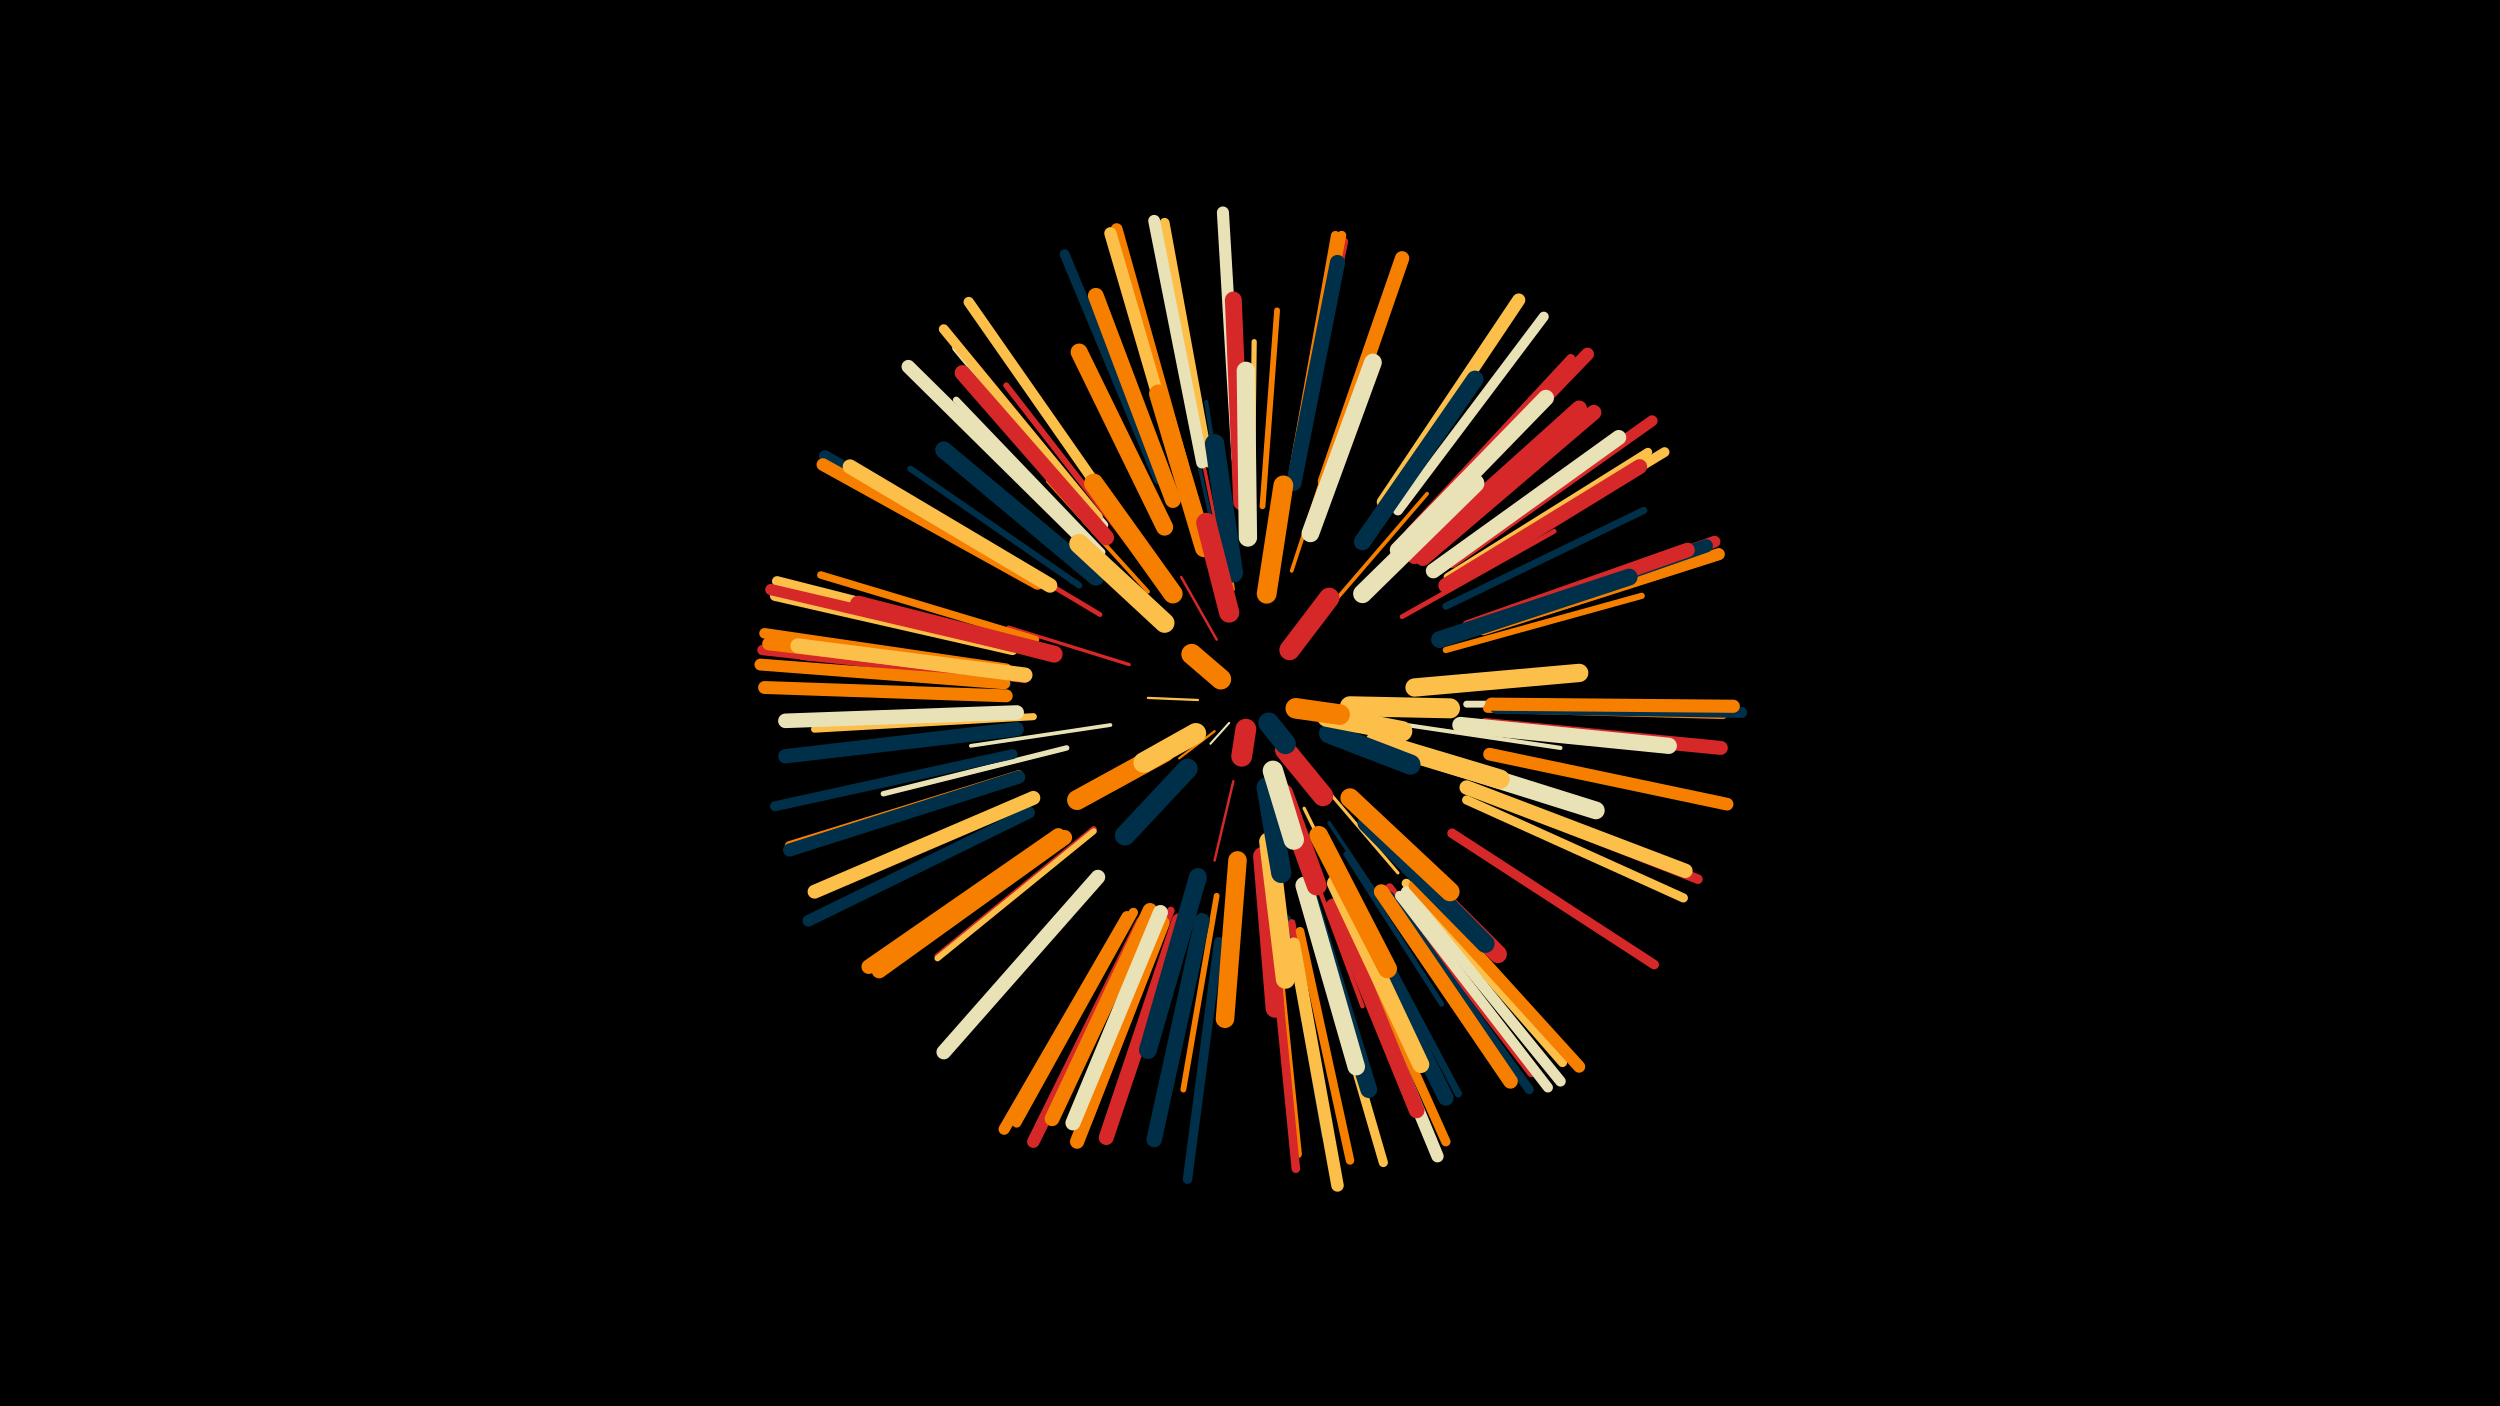 <svg width="1200" height="675" viewBox="-500 -500 1200 675" xmlns="http://www.w3.org/2000/svg"><path d="M-500-500h1200v675h-1200z" fill="#000"/><style>.sparkles path{stroke-linecap:round}</style><g class="sparkles"><path d="M90-153l-9 10" stroke-width="1.0" stroke="#eae2b70"/><path d="M83-149l-17 13" stroke-width="1.1" stroke="#f77f002"/><path d="M75-164l-24-1" stroke-width="1.1" stroke="#fcbf492"/><path d="M84-193l-17-30" stroke-width="1.2" stroke="#d628285"/><path d="M92-125l-9 38" stroke-width="1.2" stroke="#d628287"/><path d="M136-122l35 41" stroke-width="1.5" stroke="#fcbf49E"/><path d="M92-217l-7-54" stroke-width="1.5" stroke="#f77f00E"/><path d="M126-112l25 51" stroke-width="1.6" stroke="#fcbf49F"/><path d="M89-222l-12-59" stroke-width="1.6" stroke="#d6282811"/><path d="M42-181l-58-18" stroke-width="1.6" stroke="#d6282812"/><path d="M87-225l-14-63" stroke-width="1.7" stroke="#00304914"/><path d="M142-213l43-50" stroke-width="1.8" stroke="#f77f0015"/><path d="M120-226l21-64" stroke-width="1.8" stroke="#f77f0016"/><path d="M33-152l-67 10" stroke-width="1.8" stroke="#eae2b717"/><path d="M138-105l38 57" stroke-width="1.8" stroke="#00304917"/><path d="M51-216l-48-53" stroke-width="1.9" stroke="#f77f001A"/><path d="M90-235l-11-72" stroke-width="2.0" stroke="#0030491B"/><path d="M175-152l74 11" stroke-width="2.0" stroke="#eae2b71D"/><path d="M113-237l14-74" stroke-width="2.0" stroke="#d628281D"/><path d="M80-236l-20-74" stroke-width="2.1" stroke="#0030491E"/><path d="M127-90l27 73" stroke-width="2.1" stroke="#d628281F"/><path d="M28-205l-72-43" stroke-width="2.3" stroke="#d6282825"/><path d="M173-204l73-41" stroke-width="2.3" stroke="#d6282825"/><path d="M146-90l46 72" stroke-width="2.4" stroke="#00304927"/><path d="M101-249l1-87" stroke-width="2.5" stroke="#fcbf4929"/><path d="M12-141l-88 22" stroke-width="2.6" stroke="#eae2b72D"/><path d="M84-70l-16 93" stroke-width="2.8" stroke="#f77f0032"/><path d="M106-257l7-94" stroke-width="2.8" stroke="#f77f0032"/><path d="M42-239l-59-76" stroke-width="2.9" stroke="#d6282835"/><path d="M25-102l-75 61" stroke-width="2.9" stroke="#d6282836"/><path d="M25-101l-75 61" stroke-width="2.9" stroke="#fcbf4936"/><path d="M194-188l94-26" stroke-width="3.0" stroke="#f77f0037"/><path d="M5-186l-95-23" stroke-width="3.0" stroke="#eae2b738"/><path d="M18-219l-81-56" stroke-width="3.0" stroke="#0030493A"/><path d="M29-235l-70-73" stroke-width="3.2" stroke="#eae2b73E"/><path d="M204-162l103 0" stroke-width="3.3" stroke="#eae2b742"/><path d="M-4-156l-105 6" stroke-width="3.4" stroke="#fcbf4944"/><path d="M194-209l95-46" stroke-width="3.4" stroke="#00304945"/><path d="M118-59l18 104" stroke-width="3.4" stroke="#00304945"/><path d="M150-69l50 94" stroke-width="3.5" stroke="#00304947"/><path d="M120-57l19 105" stroke-width="3.6" stroke="#d6282849"/><path d="M62-63l-39 100" stroke-width="3.6" stroke="#d6282849"/><path d="M-3-193l-103-31" stroke-width="3.6" stroke="#f77f004A"/><path d="M-8-174l-107-11" stroke-width="3.7" stroke="#d628284C"/><path d="M112-54l11 108" stroke-width="3.8" stroke="#f77f004E"/><path d="M30-248l-71-85" stroke-width="3.9" stroke="#eae2b752"/><path d="M167-74l68 89" stroke-width="4.0" stroke="#d6282855"/><path d="M124-53l24 110" stroke-width="4.1" stroke="#f77f0057"/><path d="M111-51l11 112" stroke-width="4.1" stroke="#d6282857"/><path d="M195-223l96-60" stroke-width="4.1" stroke="#fcbf4959"/><path d="M177-245l77-83" stroke-width="4.2" stroke="#d6282859"/><path d="M122-273l23-111" stroke-width="4.2" stroke="#d628285A"/><path d="M214-160l113 3" stroke-width="4.3" stroke="#f77f005D"/><path d="M121-275l20-112" stroke-width="4.3" stroke="#f77f005E"/><path d="M167-70l67 93" stroke-width="4.4" stroke="#0030495F"/><path d="M204-116l104 47" stroke-width="4.4" stroke="#fcbf495F"/><path d="M-11-190l-111-28" stroke-width="4.4" stroke="#f77f005F"/><path d="M122-275l22-112" stroke-width="4.4" stroke="#f77f005F"/><path d="M175-76l75 86" stroke-width="4.4" stroke="#fcbf4960"/><path d="M132-52l32 110" stroke-width="4.4" stroke="#fcbf4961"/><path d="M147-57l47 105" stroke-width="4.5" stroke="#f77f0062"/><path d="M44-62l-56 101" stroke-width="4.5" stroke="#f77f0063"/><path d="M85-48l-15 114" stroke-width="4.5" stroke="#00304963"/><path d="M197-100l97 63" stroke-width="4.6" stroke="#d6282864"/><path d="M208-120l107 42" stroke-width="4.6" stroke="#d6282864"/><path d="M-11-128l-110 34" stroke-width="4.6" stroke="#f77f0067"/><path d="M27-252l-74-90" stroke-width="4.7" stroke="#fcbf4967"/><path d="M200-223l99-60" stroke-width="4.7" stroke="#fcbf4969"/><path d="M56-270l-45-108" stroke-width="4.7" stroke="#0030496A"/><path d="M172-70l71 92" stroke-width="4.8" stroke="#eae2b76B"/><path d="M171-255l70-93" stroke-width="4.8" stroke="#eae2b76B"/><path d="M80-278l-21-115" stroke-width="4.8" stroke="#fcbf496C"/><path d="M-14-138l-114 25" stroke-width="4.8" stroke="#0030496C"/><path d="M-17-172l-116-9" stroke-width="4.9" stroke="#0030496D"/><path d="M-14-188l-114-26" stroke-width="4.9" stroke="#fcbf496D"/><path d="M-13-192l-114-29" stroke-width="4.9" stroke="#fcbf496E"/><path d="M-17-175l-117-13" stroke-width="5.0" stroke="#d6282871"/><path d="M32-259l-67-96" stroke-width="5.0" stroke="#fcbf4972"/><path d="M175-72l74 91" stroke-width="5.1" stroke="#eae2b773"/><path d="M-17-179l-116-17" stroke-width="5.1" stroke="#f77f0075"/><path d="M218-160l118 2" stroke-width="5.2" stroke="#00304976"/><path d="M212-198l113-36" stroke-width="5.3" stroke="#eae2b778"/><path d="M197-230l96-68" stroke-width="5.3" stroke="#d6282878"/><path d="M41-60l-59 102" stroke-width="5.4" stroke="#f77f007C"/><path d="M-15-190l-115-27" stroke-width="5.4" stroke="#d628287D"/><path d="M212-201l111-39" stroke-width="5.6" stroke="#d6282881"/><path d="M-6-110l-106 52" stroke-width="5.6" stroke="#00304983"/><path d="M77-278l-23-116" stroke-width="5.7" stroke="#eae2b785"/><path d="M68-276l-32-114" stroke-width="5.7" stroke="#f77f0085"/><path d="M-18-172l-117-9" stroke-width="5.7" stroke="#f77f0085"/><path d="M-2-222l-102-59" stroke-width="5.8" stroke="#00304987"/><path d="M212-198l113-36" stroke-width="5.8" stroke="#f77f0087"/><path d="M94-280l-7-118" stroke-width="5.8" stroke="#eae2b788"/><path d="M179-75l79 87" stroke-width="5.8" stroke="#f77f0089"/><path d="M66-275l-33-113" stroke-width="5.9" stroke="#fcbf4989"/><path d="M145-54l45 109" stroke-width="5.9" stroke="#eae2b78B"/><path d="M121-47l21 116" stroke-width="6.0" stroke="#fcbf498D"/><path d="M48-57l-52 105" stroke-width="6.0" stroke="#d628288D"/><path d="M-2-220l-103-57" stroke-width="6.1" stroke="#f77f008F"/><path d="M215-138l114 24" stroke-width="6.1" stroke="#f77f0090"/><path d="M-17-166l-116-4" stroke-width="6.2" stroke="#f77f0092"/><path d="M181-246l81-84" stroke-width="6.2" stroke="#d6282894"/><path d="M164-259l65-97" stroke-width="6.3" stroke="#fcbf4996"/><path d="M-15-177l-116-14" stroke-width="6.3" stroke="#f77f0096"/><path d="M216-162l116 1" stroke-width="6.3" stroke="#f77f0096"/><path d="M-11-127l-110 35" stroke-width="6.3" stroke="#00304997"/><path d="M210-200l109-38" stroke-width="6.4" stroke="#00304998"/><path d="M18-243l-82-81" stroke-width="6.5" stroke="#eae2b79B"/><path d="M-4-117l-105 45" stroke-width="6.7" stroke="#fcbf49A1"/><path d="M213-152l113 11" stroke-width="6.7" stroke="#d62828A2"/><path d="M58-57l-41 105" stroke-width="6.8" stroke="#f77f00A4"/><path d="M136-269l37-107" stroke-width="6.9" stroke="#f77f00A6"/><path d="M-12-150l-111 13" stroke-width="6.9" stroke="#003049A6"/><path d="M204-122l105 40" stroke-width="6.9" stroke="#fcbf49A8"/><path d="M-12-158l-111 4" stroke-width="7.0" stroke="#eae2b7A9"/><path d="M27-79l-74 84" stroke-width="7.0" stroke="#eae2b7A9"/><path d="M4-219l-96-57" stroke-width="7.0" stroke="#fcbf49A9"/><path d="M8-99l-91 63" stroke-width="7.0" stroke="#f77f00AA"/><path d="M205-199l105-37" stroke-width="7.0" stroke="#d62828AA"/><path d="M52-63l-47 100" stroke-width="7.1" stroke="#f77f00AC"/><path d="M163-72l62 91" stroke-width="7.1" stroke="#f77f00AD"/><path d="M66-58l-35 104" stroke-width="7.2" stroke="#d62828AE"/><path d="M11-98l-89 64" stroke-width="7.2" stroke="#f77f00AE"/><path d="M194-219l93-57" stroke-width="7.2" stroke="#d62828AE"/><path d="M57-62l-42 101" stroke-width="7.2" stroke="#eae2b7AF"/><path d="M-8-176l-109-14" stroke-width="7.2" stroke="#fcbf49B0"/><path d="M188-226l89-64" stroke-width="7.2" stroke="#eae2b7B1"/><path d="M183-232l82-70" stroke-width="7.3" stroke="#d62828B2"/><path d="M121-268l21-106" stroke-width="7.3" stroke="#003049B2"/><path d="M77-58l-23 105" stroke-width="7.4" stroke="#003049B5"/><path d="M179-233l79-71" stroke-width="7.5" stroke="#d62828B7"/><path d="M147-68l47 95" stroke-width="7.5" stroke="#003049B8"/><path d="M140-65l40 98" stroke-width="7.5" stroke="#d62828B8"/><path d="M31-242l-69-79" stroke-width="7.5" stroke="#d62828B9"/><path d="M63-260l-37-98" stroke-width="7.6" stroke="#f77f00BB"/><path d="M171-236l71-73" stroke-width="7.8" stroke="#eae2b7BF"/><path d="M201-152l100 10" stroke-width="7.8" stroke="#eae2b7C1"/><path d="M6-186l-94-24" stroke-width="8.1" stroke="#d62828C8"/><path d="M96-259l-4-97" stroke-width="8.1" stroke="#d62828C8"/><path d="M128-70l29 93" stroke-width="8.1" stroke="#003049C8"/><path d="M141-76l41 87" stroke-width="8.1" stroke="#fcbf49C9"/><path d="M191-193l91-30" stroke-width="8.1" stroke="#003049CA"/><path d="M26-223l-73-61" stroke-width="8.2" stroke="#003049CA"/><path d="M154-240l54-78" stroke-width="8.2" stroke="#003049CB"/><path d="M59-247l-41-84" stroke-width="8.2" stroke="#f77f00CC"/><path d="M126-75l25 87" stroke-width="8.4" stroke="#eae2b7D0"/><path d="M129-244l30-82" stroke-width="8.5" stroke="#eae2b7D5"/><path d="M183-137l83 26" stroke-width="8.5" stroke="#eae2b7D5"/><path d="M75-79l-24 83" stroke-width="8.6" stroke="#003049D6"/><path d="M159-102l60 60" stroke-width="8.6" stroke="#d62828D8"/><path d="M156-105l57 58" stroke-width="8.8" stroke="#003049DC"/><path d="M99-242l-1-80" stroke-width="8.8" stroke="#eae2b7DD"/><path d="M179-170l79-7" stroke-width="8.8" stroke="#fcbf49DE"/><path d="M78-237l-22-74" stroke-width="8.9" stroke="#f77f00DF"/><path d="M94-87l-6 76" stroke-width="8.9" stroke="#f77f00E1"/><path d="M154-215l54-53" stroke-width="9.0" stroke="#eae2b7E1"/><path d="M106-89l6 73" stroke-width="9.0" stroke="#d62828E3"/><path d="M133-99l33 64" stroke-width="9.1" stroke="#f77f00E4"/><path d="M109-96l8 66" stroke-width="9.2" stroke="#fcbf49E8"/><path d="M148-117l48 45" stroke-width="9.2" stroke="#f77f00E9"/><path d="M63-215l-38-53" stroke-width="9.3" stroke="#f77f00EA"/><path d="M92-225l-9-62" stroke-width="9.3" stroke="#003049EB"/><path d="M160-144l60 18" stroke-width="9.3" stroke="#fcbf49EB"/><path d="M59-201l-41-38" stroke-width="9.5" stroke="#fcbf49EF"/><path d="M108-215l8-52" stroke-width="9.5" stroke="#f77f00F1"/><path d="M148-161l48 1" stroke-width="9.6" stroke="#fcbf49F4"/><path d="M59-139l-42 23" stroke-width="9.6" stroke="#f77f00F4"/><path d="M116-119l16 44" stroke-width="9.6" stroke="#d62828F4"/><path d="M90-206l-11-43" stroke-width="9.7" stroke="#d62828F5"/><path d="M70-131l-30 32" stroke-width="9.7" stroke="#003049F5"/><path d="M108-122l7 41" stroke-width="9.7" stroke="#003049F6"/><path d="M138-148l39 15" stroke-width="9.7" stroke="#003049F7"/><path d="M137-156l36 7" stroke-width="9.8" stroke="#fcbf49F8"/><path d="M111-130l10 33" stroke-width="9.8" stroke="#eae2b7F9"/><path d="M119-188l19-25" stroke-width="9.8" stroke="#d62828FA"/><path d="M74-148l-25 14" stroke-width="9.9" stroke="#fcbf49FB"/><path d="M117-140l18 22" stroke-width="9.9" stroke="#d62828FB"/><path d="M122-160l21 3" stroke-width="9.9" stroke="#f77f00FC"/><path d="M86-174l-14-12" stroke-width="9.9" stroke="#f77f00FD"/><path d="M109-153l8 10" stroke-width="10.0" stroke="#003049FE"/><path d="M98-150l-2 13" stroke-width="10.0" stroke="#d62828FE"/></g></svg>